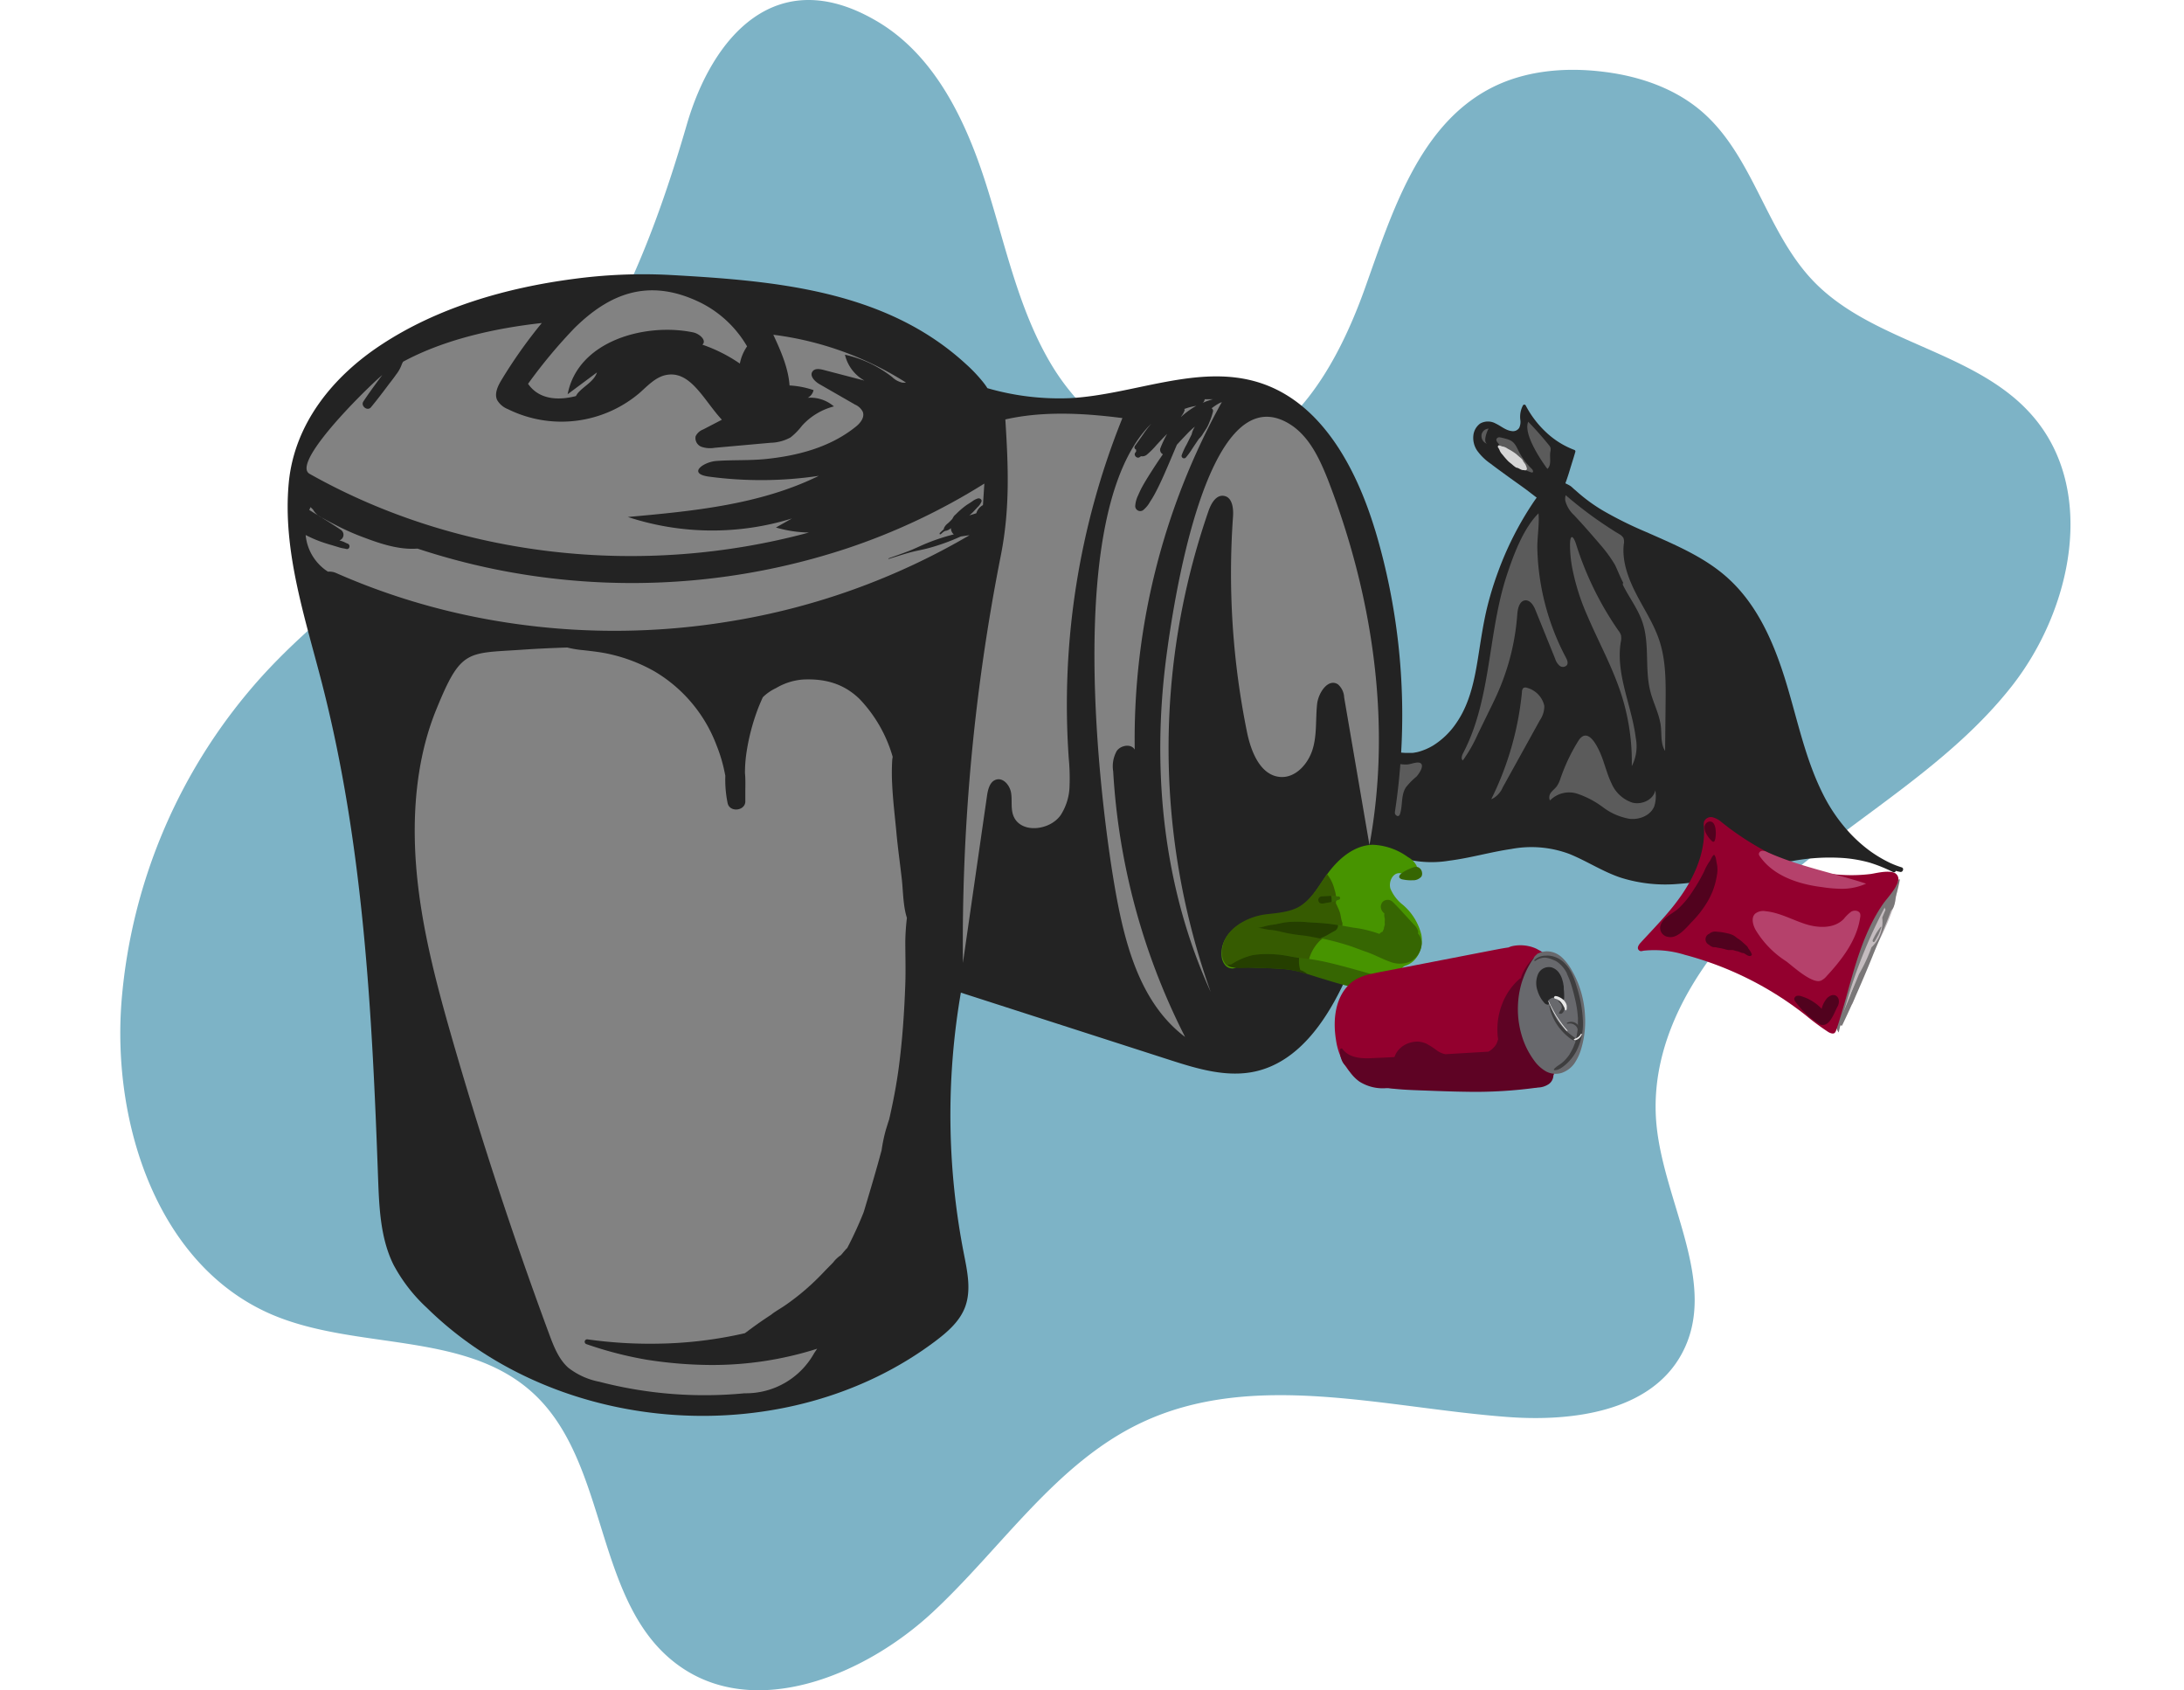 <svg id="b06d3517-68c1-438c-b51d-d10156d8d8ad" data-name="Layer 1" xmlns="http://www.w3.org/2000/svg" viewBox="-24 0 436 337.34">
    
    
    <path d="M559.15,234c-11.68-9.35-28.88-11.75-39.41-22.75-9.42-9.84-12-25.09-22.36-33.91-5.44-4.63-12.53-7-19.62-7.84-7.61-.93-15.61-.23-22.41,3.3-14.29,7.44-19.66,24.69-25.07,39.86s-14.72,31.92-30.68,34.05c-13,1.73-25.28-7.57-32-18.85s-9.23-24.44-13.3-36.9S344,165.87,332.62,159.3c-20-11.62-32.68,3.34-37.74,20.75-6.43,22.1-14.84,43.9-30.18,61.46-16.07,18.4-38.22,30.6-54.65,48.67a110,110,0,0,0-28,64.63c-2,24.7,7.25,53,30,62.74,16.82,7.18,38.36,3.26,51.94,15.5C279.5,447,276.18,475,293,487.4c15.16,11.21,37.19,2.38,51-10.48s24.59-29.75,41.65-37.8c22.29-10.52,48.35-3,72.94-1.14,13.05,1,28.61-1.05,34.88-12.54,7.53-13.76-3.45-30-5-45.66-1.91-19.45,11.36-37.2,26.31-49.78s32.5-22.48,44.58-37.83,17-39.08,4.26-53.88A32.9,32.9,0,0,0,559.15,234Z" transform="translate(-181.77 -155.19)" fill="#7db3c6"/><path d="M416.51,316.9c.31.09.6.23.9.34a7.77,7.77,0,0,1,.8.31l.14.06a7.92,7.92,0,0,1,.61-.56l1.61-1.41,3.3-2.86c1-.91,2.07-1.85,3.15-2.71a13.25,13.25,0,0,1,1.5-1.08,14.23,14.23,0,0,1,1.74-.78,5.67,5.67,0,0,1,2.52-.44l-.38-.73c-.37-.7-.79-1.37-1.2-2.05s-.81-1.31-1.19-2a5.3,5.3,0,0,1-.48-.87c-.18-.33-.35-.68-.51-1a.16.16,0,0,1,.12-.22s0,0,0,0a9.12,9.12,0,0,1,0-1.48c0-.31.48-.5.59-.14a8.49,8.49,0,0,0,1.33,2.48,8,8,0,0,0,1.91,1.95,10.07,10.07,0,0,0,5.34,1.74h.57c.27,0,.53,0,.8,0s.45-.05.67-.09a4.32,4.32,0,0,0,.61-.13,11.72,11.72,0,0,0,2.94-1.27,15.52,15.52,0,0,0,4.68-4.59c2.9-4.23,3.73-9.48,4.5-14.44.42-2.68.84-5.36,1.45-8a65.69,65.69,0,0,1,2.31-7.63,64.81,64.81,0,0,1,7.2-14.09l.52-.74-.06,0L462.58,253c-1.2-.89-2.43-1.74-3.64-2.62s-2.45-1.77-3.65-2.69a10.94,10.94,0,0,1-2.62-2.55,4.52,4.52,0,0,1-.77-3,3.37,3.37,0,0,1,1.36-2.42,3.17,3.17,0,0,1,3.1,0c1.08.5,2,1.37,3.19,1.5a1.46,1.46,0,0,0,1.51-.65,2.86,2.86,0,0,0,.23-1.5,4.86,4.86,0,0,1,.53-3,.32.32,0,0,1,.51,0,19.88,19.88,0,0,0,4.08,5.38A16.86,16.86,0,0,0,472.1,245a.32.32,0,0,1,.17.33c-.35,1.23-.75,2.45-1.12,3.68-.27.89-.55,1.77-.88,2.64a9.78,9.78,0,0,1,1,.52c.35.25.64.58,1,.86.59.53,1.2,1.05,1.82,1.54a33.4,33.4,0,0,0,3.71,2.54,76.85,76.85,0,0,0,8.58,4.25c5.86,2.59,12,5.12,16.7,9.55,5.48,5.13,8.61,12.18,10.86,19.22,2.49,7.81,4,16,7.68,23.39a33.1,33.1,0,0,0,5.61,8.11,29.24,29.24,0,0,0,3.73,3.31,25.91,25.91,0,0,0,4.18,2.49,18.45,18.45,0,0,0,2.28.87c.52.17.24,1-.28.91-.31-.06-.61-.13-.91-.21a.37.37,0,0,1-.52.25,30.81,30.81,0,0,0-4.7-1.9,27.46,27.46,0,0,0-5-.9,40.74,40.74,0,0,0-10.4.58c-7.58,1.24-14.87,4-22.57,4.55a29.65,29.65,0,0,1-11.66-1.21c-3.61-1.19-6.79-3.32-10.29-4.74a21.65,21.65,0,0,0-11.61-1c-4.13.6-8.16,1.79-12.31,2.32a21.55,21.55,0,0,1-11.39-1.14,14.57,14.57,0,0,1-4.19-2.69,9.54,9.54,0,0,1-2.69-3.85,8.75,8.75,0,0,1-1.68.76,12.3,12.3,0,0,1-3.95.61,13.42,13.42,0,0,1-4.07-.69,5.29,5.29,0,0,1-3.14-2.39A.49.49,0,0,1,416.51,316.9Z" transform="translate(-181.77 -155.19)" fill="#232323"/><path d="M449.57,306.44a2.35,2.35,0,0,1,.32-1c5.64-10.81,4.87-23.83,8.68-35.42,1.32-4,3.28-9.35,6.34-12.38.2,2.3-.3,4.84-.23,7.22a48.92,48.92,0,0,0,5.67,21.52c.26.48.53,1.09.23,1.55a1.06,1.06,0,0,1-1.47.12,3,3,0,0,1-.88-1.39L464.32,277c-.37-.93-1-2-2-2-1.19.06-1.57,1.62-1.65,2.81a47.05,47.05,0,0,1-3.77,15.35c-.56,1.29-1.17,2.55-1.79,3.8l-2.32,4.76a28.78,28.78,0,0,1-3,5.25A.76.76,0,0,1,449.57,306.44Z" transform="translate(-181.77 -155.19)" fill="#5b5b5b"/><path d="M471.2,264v-.08c0-2.12.62-1.95,1.21-.12A63.61,63.61,0,0,0,480.83,281a2.93,2.93,0,0,1,.55,1,3.32,3.32,0,0,1-.05,1.33c-1.05,6.42,2.21,12.71,3,19.18a8.63,8.63,0,0,1-.8,5.59,44,44,0,0,0-2.15-14.5c-1.77-5.42-4.56-10.44-6.79-15.69a43.78,43.78,0,0,1-2.9-9.14A24.39,24.39,0,0,1,471.2,264Z" transform="translate(-181.77 -155.19)" fill="#5b5b5b"/><path d="M455.7,314.61l-.22.07a61.28,61.28,0,0,0,6.13-21.43,1,1,0,0,1,.32-.78.89.89,0,0,1,.7,0,4.8,4.8,0,0,1,3.44,3.6,5,5,0,0,1-.89,2.87l-7.42,13.41A4.58,4.58,0,0,1,455.7,314.61Z" transform="translate(-181.77 -155.19)" fill="#5b5b5b"/><path d="M432.1,306.17a4.7,4.7,0,0,1-.5-2.09,19.4,19.4,0,0,0,3.26,2.67,6.48,6.48,0,0,0,4,1c.66-.07,2.23-.75,2.67-.08s-.58,2.07-1,2.53a13.27,13.27,0,0,0-2.1,2.14c-1,1.53-.61,3.54-1.16,5.26a.68.68,0,0,1-.27.42c-.29.16-.63-.15-.77-.46-.57-1.27.07-2.73,0-4.12C436.13,310.65,433.29,308.65,432.1,306.17Z" transform="translate(-181.77 -155.19)" fill="#5b5b5b"/><path d="M457.16,242.47l.3.05c2,.48,2.49.64,3.35,2.43a13,13,0,0,0,2.77,3.83c.22.21.37.66.08.7a.45.45,0,0,1-.16,0,8.63,8.63,0,0,1-2.95-1.63,16.31,16.31,0,0,1-2.1-2.29l-1.67-2c-.18-.22-.36-.5-.25-.76A.61.61,0,0,1,457.16,242.47Z" transform="translate(-181.77 -155.19)" fill="#5b5b5b"/><path d="M463,239.52c1.32,1.34,2.77,3,4,4.52a1.42,1.42,0,0,1,.32.59,2.12,2.12,0,0,1-.06.79c-.17,1.16.3,2.58-.58,3.35-1.39-1.85-4.88-7.11-3.81-9.42Z" transform="translate(-181.77 -155.19)" fill="#5b5b5b"/><path d="M453.59,241.74a1.49,1.49,0,0,1,1.36-1c-.3.43-1.26,2.84-.16,3.07a1.65,1.65,0,0,1-1.26-1.78A1.31,1.31,0,0,1,453.59,241.74Z" transform="translate(-181.77 -155.19)" fill="#5b5b5b"/><path d="M470.26,255.13a2.33,2.33,0,0,1,.08-1.11A79.67,79.67,0,0,0,481,261.78a2.1,2.1,0,0,1,.86.78,2.26,2.26,0,0,1,.07,1.24c-.38,3.45.91,6.88,2.52,10s3.54,6,4.62,9.34c1.28,3.95,1.25,8.19,1.21,12.34l-.1,9.58c-.91-1.42-.66-3.25-.85-4.92-.28-2.38-1.46-4.55-2.07-6.86-1.2-4.57-.09-9.56-1.63-14-.88-2.56-2.57-4.76-3.79-7.18-.1-.19-.18-.45,0-.59s.39.26.17.24-1.61-3.43-1.84-3.83a26.31,26.31,0,0,0-2.67-3.72C475.62,262,473.88,260,472,258A6,6,0,0,1,470.26,255.13Z" transform="translate(-181.77 -155.19)" fill="#5b5b5b"/><path d="M467.09,314.65a1.56,1.56,0,0,1,.31-1.28c.33-.45.8-.78,1.14-1.23a5.83,5.83,0,0,0,.75-1.57,36.8,36.8,0,0,1,3.62-7.6c1.87-2.82,3.82,1.18,4.59,3.16.7,1.81,1.15,3.71,2,5.44a6.87,6.87,0,0,0,4.15,3.81c1.88.48,4.19-.56,4.57-2.46a6.73,6.73,0,0,1-.19,3.16c-.71,1.83-2.9,2.73-4.86,2.54a12.18,12.18,0,0,1-5.35-2.29,18.35,18.35,0,0,0-5.19-2.74,5.33,5.33,0,0,0-5.41,1.34A.74.74,0,0,1,467.09,314.65Z" transform="translate(-181.77 -155.19)" fill="#5b5b5b"/><path d="M423.64,317.94a4.52,4.52,0,0,0,3-.23c1.06-.46,1.9-1.32,2.92-1.83,1.69-.85,5.28.49,3.66,2.79a4.47,4.47,0,0,0,1.16,3.17c.32.27.78.63.59,1s-.84.17-1.16-.15a26.11,26.11,0,0,1-2.19-3,3.88,3.88,0,0,0-3.12-1.76,5.33,5.33,0,0,0-1.83.64,3.8,3.8,0,0,1-1.87.5,1.44,1.44,0,0,1-1.36-1.18Z" transform="translate(-181.77 -155.19)" fill="#5b5b5b"/><path d="M430.38,314.29c.38-.71,1.22-2.06,2-2.23,1-.23,1.32.6,1.8,1.62a.34.34,0,0,1,.05.29.36.36,0,0,1-.23.15,9.64,9.64,0,0,1-3.66.32Z" transform="translate(-181.77 -155.19)" fill="#5b5b5b"/><path d="M427.49,310.76c.55-.07,1.25-1,2-.94a2.43,2.43,0,0,1-2.09.95Z" transform="translate(-181.77 -155.19)" fill="#5b5b5b"/><path d="M432.49,261.65c-.1-.34-.2-.68-.31-1-3.77-12.28-10.69-25.15-22.93-29.07s-25.15,2.42-38,3.08a51.62,51.62,0,0,1-16.36-2,13,13,0,0,0-.84-1.18,30.7,30.7,0,0,0-3.47-3.65c-16.13-14.83-38.4-16.62-59.17-17.77a103.72,103.72,0,0,0-19.21.81c-13.35,1.76-27,5.67-38.31,13.12-9.67,6.35-17.38,15.78-18.48,27.63-1.25,13.53,3.26,26.83,6.65,40,8.27,32.15,10,65.58,11.19,98.75.22,5.89.47,12,3.09,17.26a32.46,32.46,0,0,0,6.64,8.57c26.35,25.92,72,28.91,101.55,6.63,2.4-1.81,4.79-3.89,5.87-6.69,1.31-3.39.49-7.17-.21-10.74a143.91,143.91,0,0,1-.6-52.1l41.51,13.37c5.6,1.81,11.53,3.63,17.27,2.36,8.94-2,14.58-10.71,18.31-19.06A128.52,128.52,0,0,0,432.49,261.65Z" transform="translate(-181.77 -155.19)" fill="#232323"/><path d="M273.28,233.47c1.24-1.33,3.1-2.22,3.66-3.95l-5.85,4.35c2.09-10.79,15.7-14.3,25.07-12.34,1.24.26,2.76,1.59,1.83,2.45a30.91,30.91,0,0,1,7.48,3.77,9.13,9.13,0,0,1,1.44-3.43,22.19,22.19,0,0,0-9.25-8.71c-10.72-5.27-18.58-1.44-25.15,5a101.89,101.89,0,0,0-9.32,11.18c2.11,3.06,5.81,3.41,9.55,2.45A3.57,3.57,0,0,1,273.28,233.47Z" transform="translate(-181.77 -155.19)" fill="#828282"/><path d="M312.15,222c1.5,3.23,3,6.63,3.24,10.12a17.76,17.76,0,0,1,4.79.93,2.21,2.21,0,0,1-1.17,1.53,7.16,7.16,0,0,1,4.78,1.36c.16.11.31.24.46.36a12.94,12.94,0,0,0-6.37,3.85,13,13,0,0,1-2.29,2.34,8.67,8.67,0,0,1-4,1.07l-11.14,1a5.38,5.38,0,0,1-2.62-.19,1.86,1.86,0,0,1-1.19-2.11,2.74,2.74,0,0,1,1.51-1.36l3.73-1.94c-3.66-3.95-6.3-10-11.27-8.9-2,.45-3.55,2.12-5.11,3.51a24.1,24.1,0,0,1-26.35,3.27A4.28,4.28,0,0,1,257,235c-.57-1.32.18-2.82.93-4.05a96.94,96.94,0,0,1,8-11.29c-9.11,1-19.35,3.21-27.69,7.72-.08.14-.15.29-.23.44a7.23,7.23,0,0,1-1.19,2.16c-.5.73-1.06,1.42-1.59,2.12-1.11,1.49-2.23,2.95-3.41,4.38-.7.84-2.1-.27-1.51-1.16,1.2-1.81,2.48-3.54,3.77-5.28-.69.59-1.67,1.49-2.81,2.6-5.52,5.35-14.76,15.39-11.69,17.12,29.94,16.86,66.6,20.66,99.69,11.71a24.64,24.64,0,0,1-6.6-1l3.19-1.8a53.93,53.93,0,0,1-32.75-.3c13-1.17,26.38-2.44,38.12-8.21a78.44,78.44,0,0,1-21.91.16c-4.42-.6-1.1-2.94,1.45-3.13,3.28-.24,6.58-.06,9.87-.39,6.35-.65,12.77-2.31,17.85-6.35,1-.76,1.95-1.93,1.52-3.08a3.16,3.16,0,0,0-1.54-1.43l-7.07-4.06c-1-.56-2.09-1.71-1.4-2.59.47-.61,1.4-.47,2.14-.28l8.21,2.14a8,8,0,0,1-3.9-5.17,23.51,23.51,0,0,1,9.45,4.48,4.2,4.2,0,0,0,1.95,1.08,2.55,2.55,0,0,0,.78,0A64.34,64.34,0,0,0,312.15,222Z" transform="translate(-181.77 -155.19)" fill="#828282"/><path d="M299.39,427.61a84.84,84.84,0,0,1-12.53-1.05,75.12,75.12,0,0,1-12.05-3.12.49.49,0,0,1,.26-.94,88.82,88.82,0,0,0,13.92.86,82.79,82.79,0,0,0,17.48-2.09l1.45-1.07q1.86-1.36,3.8-2.62c.21-.17.43-.34.67-.5.73-.49,1.49-.93,2.21-1.43a48.92,48.92,0,0,0,3.88-3,50.25,50.25,0,0,0,3.8-3.64c.61-.65,1.25-1.26,1.83-1.88a6.28,6.28,0,0,1,1.54-1.44c.39-.44.81-1,1.26-1.43,1.15-2.19,2.19-4.45,3.11-6.72.08-.18.14-.37.21-.55,1.22-4.07,2.44-8.14,3.54-12.25a32,32,0,0,1,.83-4c.22-.71.44-1.44.68-2.16.79-3.43,1.46-6.89,1.92-10.38.73-5.5,1.1-11.06,1.3-16.6.1-2.86,0-5.72,0-8.58a45.2,45.2,0,0,1,.32-4.64c-.76-2.38-.75-5.21-1-7.56-.35-3.14-.8-6.26-1.09-9.41s-.7-6.43-.85-9.65a41.12,41.12,0,0,1,0-4.71c0-.27.06-.54.1-.81a27.75,27.75,0,0,0-6.58-11.51c-3.2-3.14-7-4.13-11.33-3.92a12.33,12.33,0,0,0-5.38,1.71,9.67,9.67,0,0,0-2.37,1.57l-.27.26c-.32.71-.63,1.42-.91,2.14a42.28,42.28,0,0,0-2.4,9.27,27.42,27.42,0,0,0-.25,3.71v0c.13,1.31.07,2.63.07,4l0,1.54c.12,2-3.09,2.43-3.53.48a23.24,23.24,0,0,1-.46-5.49l-.15-.72a30.27,30.27,0,0,0-1.58-5.28,29,29,0,0,0-12.38-14.8,32.49,32.49,0,0,0-9.38-3.55c-1.61-.34-3.24-.51-4.88-.7a19.84,19.84,0,0,1-3.19-.53c-3,.1-6,.23-9,.44-11.08.75-12.22-.18-17.17,12-3.21,7.86-4.37,16.66-4.27,25.1.15,13.84,3.68,27.4,7.51,40.7q8.58,29.78,19.35,58.86c.9,2.41,1.87,4.93,3.79,6.64a14.54,14.54,0,0,0,6.2,2.8,83.46,83.46,0,0,0,29,2.3,15.58,15.58,0,0,0,13.88-8c.21-.3.4-.6.6-.89A68.85,68.85,0,0,1,299.39,427.61Z" transform="translate(-181.77 -155.19)" fill="#828282"/><path d="M326.79,264.66A136.68,136.68,0,0,1,271.66,271a135.28,135.28,0,0,1-30.54-6.32c-3.74.28-7.51-1-11-2.33q-2.68-1-5.27-2.35-1.36-.69-2.7-1.44a3.8,3.8,0,0,1-1.9-1.69,4.17,4.17,0,0,1-.47-.47c-.09.19-.19.38-.27.57l1.42.88c1.65,1,3.29,2,4.86,3.07a1.18,1.18,0,0,1-.26,2.12c.22.07.43.13.64.21.36.12.66.32,1,.44.65.24.39,1.25-.29,1.06-.4-.11-.8-.14-1.19-.25l-1.15-.35c-.7-.21-1.41-.41-2.1-.64a24.33,24.33,0,0,1-3.65-1.54,9.74,9.74,0,0,0,4.46,7.32,3.17,3.17,0,0,1,1.61.26,134.29,134.29,0,0,0,27.69,8.76,141.62,141.62,0,0,0,51.19.85A138.1,138.1,0,0,0,351.33,262l-1.76.26a42.06,42.06,0,0,1-6.42,2.32c-1.27.35-2.59.55-3.87.91s-2.73.83-4.09,1.25c-.08,0-.1-.09,0-.12,1.29-.47,2.59-.92,3.88-1.41s2.45-1.09,3.69-1.59a40.56,40.56,0,0,1,5.43-1.78l-.09-.07a1.69,1.69,0,0,1-.49-1v-.18a2.18,2.18,0,0,1-1,.54c-.35,0-.73.43-1,.64s-.32-.13-.19-.24l.55-.53a1,1,0,0,0,.22-.2.57.57,0,0,0,0-.14,2.42,2.42,0,0,1,.78-1,9.66,9.66,0,0,0,.91-.9,5.29,5.29,0,0,1,.36-.6c.14-.15.3-.28.44-.42a16.11,16.11,0,0,1,2.09-1.78c.38-.24.76-.48,1.13-.73a3.26,3.26,0,0,1,1.13-.57c.37-.07.84.25.67.67a3.25,3.25,0,0,1-.78,1.09l-.93,1c-.22.22-.46.42-.71.63l.6-.18.79-.24a3.66,3.66,0,0,1,.21-.51A2.68,2.68,0,0,1,354,256l.28-4.3A127.53,127.53,0,0,1,326.79,264.66Z" transform="translate(-181.77 -155.19)" fill="#828282"/><path d="M371.29,312a11.21,11.21,0,0,1-1.76,5.85c-2.21,3.19-8.12,3.75-9.47.1-.53-1.42-.2-3-.44-4.51s-1.56-3.1-3-2.65c-1.23.38-1.61,1.9-1.8,3.17L350,347.37a397.3,397.3,0,0,1,7.56-81.27c1.88-9.5,1.49-18,.91-27.2,7.53-1.71,15.71-1.26,23.37-.27a153.12,153.12,0,0,0-10.71,67.93A41.4,41.4,0,0,1,371.29,312Z" transform="translate(-181.77 -155.19)" fill="#828282"/><path d="M393.55,238.39a17,17,0,0,1,2.45-1.86,6,6,0,0,1,.61-.34,11.93,11.93,0,0,0-1.19.24,12.57,12.57,0,0,0-1.23.39.33.33,0,0,1,.06.26,3.93,3.93,0,0,1-.68,1.23A.24.24,0,0,0,393.55,238.39Z" transform="translate(-181.77 -155.19)" fill="#828282"/><path d="M399.92,234.87c-.56,0-1.12,0-1.66,0a.51.51,0,0,1-.08.29.65.65,0,0,1-.18.31c0,.05-.1.08-.14.13l.51-.22A15.07,15.07,0,0,1,399.92,234.87Z" transform="translate(-181.77 -155.19)" fill="#828282"/><path d="M380,309.15a6.3,6.3,0,0,1,.72-4.1c.83-1.15,2.86-1.47,3.58-.26a138.77,138.77,0,0,1,17.39-69.36c-.18.09-.37.16-.54.25a11.43,11.43,0,0,0-1.5,1,.6.6,0,0,1,.26.7,14.11,14.11,0,0,1-.49,1.56c-.2.46-.37.95-.61,1.4s-.57.91-.85,1.36a4.42,4.42,0,0,1-.84,1.06c-.42.61-.83,1.23-1.25,1.85a14.49,14.49,0,0,1-1.38,1.91.49.49,0,0,1-.82-.47,14.46,14.46,0,0,1,1-2.17l1-2a4.47,4.47,0,0,1,.53-1.36l.09-.18c-.46.39-.92.8-1.34,1.23-.76.8-1.51,1.58-2.24,2.39-.85,2-1.68,4-2.57,6-.55,1.25-1.14,2.49-1.78,3.7a19.22,19.22,0,0,1-1,1.67,5.63,5.63,0,0,1-1.43,1.71,1,1,0,0,1-1.53-.88A5.71,5.71,0,0,1,385,254a18.25,18.25,0,0,1,.86-1.78c.64-1.15,1.35-2.26,2.06-3.37s1.32-2,2-3a1,1,0,0,1-.51-1.18,22.52,22.52,0,0,1,1.36-2.89l-.34.34c-.61.61-1.19,1.25-1.78,1.88a16.15,16.15,0,0,1-1.89,1.9,1.44,1.44,0,0,1-1.21.34l-.27.19c-.52.36-1.25-.36-.88-.88l.19-.27a1.37,1.37,0,0,1,0-.35.48.48,0,0,1-.26-.73c.59-.81,1.18-1.63,1.74-2.45a24.5,24.5,0,0,1,1.53-2v0c-17.69,17.35-10.06,75.88-7.49,91.27,1.93,11.55,4.89,24.1,14.25,31.13-.06-.1-.11-.21-.16-.31A133.58,133.58,0,0,1,380,309.15Z" transform="translate(-181.77 -155.19)" fill="#828282"/><path d="M433,306.11a115.13,115.13,0,0,1-1.84,17.74l-5.05-29.46a3.68,3.68,0,0,0-1.23-2.61c-1.94-1.29-3.95,1.65-4.18,4-.31,3,0,6.12-.9,9s-3.36,5.66-6.38,5.48c-4-.25-5.9-5-6.7-8.93a158.9,158.9,0,0,1-2.8-43c.12-1.65-.12-3.84-1.74-4.16s-2.63,1.5-3.15,3a144.72,144.72,0,0,0,.44,96c-9.55-20.9-11.83-44.42-8.84-67.05,1.19-8.94,7.78-56,24.28-46.49,4.11,2.37,6.26,7,8,11.41C429.67,268.53,433.5,287.4,433,306.11Z" transform="translate(-181.77 -155.19)" fill="#828282"/><path d="M438.53,347.85l.27-.11c2.16-.95,3.15-3.66,2.72-6a11.42,11.42,0,0,0-3.66-5.94,8.12,8.12,0,0,1-2.51-3.24c-.4-1.32.38-3.1,1.76-3.11,1,0,1.93.83,2.82.44a1.55,1.55,0,0,0,.59-2,4.14,4.14,0,0,0-1.66-1.63,12.74,12.74,0,0,0-7-2.47c-3.89.07-7.14,3-9.37,6.2-1.66,2.38-3.12,5.12-5.68,6.5-1.94,1-4.23,1.13-6.41,1.4-4,.49-9.07,3.26-8.76,8a3.2,3.2,0,0,0,.71,1.91,1.86,1.86,0,0,0,1.86.62,5.89,5.89,0,0,0,1-.51,6.3,6.3,0,0,1,2.86-.54,60.67,60.67,0,0,1,23.19,4.06,45.68,45.68,0,0,0,6.39,2.24c1,.21,2.29.13,2.56-.82s-.7-1.64-1.48-2.15-1.61-1.46-1.11-2.25A1.82,1.82,0,0,1,438.53,347.85Z" transform="translate(-181.77 -155.19)" fill="#479400"/><path d="M425.18,337.08c-.21-.56-.48-1.1-.73-1.65a6,6,0,0,0-.29-2.79,7.77,7.77,0,0,0-1.48-3h0l-.09.13c-1.67,2.38-3.13,5.12-5.69,6.5-1.94,1-4.22,1.13-6.41,1.4-4,.49-9.06,3.26-8.75,8a3.16,3.16,0,0,0,.7,1.92,1.85,1.85,0,0,0,1.87.61,5.49,5.49,0,0,0,1-.5,6.25,6.25,0,0,1,2.85-.54A59.92,59.92,0,0,1,419,348a5.3,5.3,0,0,1,.22-1.79,8.48,8.48,0,0,1,2.17-3.4,6.23,6.23,0,0,1,1.77-1c.67-.32,1.29-.76,2-1.1a1.26,1.26,0,0,0,.57-1.41C425.45,338.56,425.45,337.79,425.18,337.08Z" transform="translate(-181.77 -155.19)" fill="#365b01"/><path d="M440.85,341.51a1.11,1.11,0,0,0-.08-.77l-.21-.4a3,3,0,0,0-.43-.52l-.67-.73-1.3-1.41c-.42-.46-.84-.93-1.27-1.38l-.69-.71c-.39-.41-.84-.88-1.46-.8a1.37,1.37,0,0,0-.93.38,1.59,1.59,0,0,0-.39.93,1.77,1.77,0,0,0,.74,1.41,1.12,1.12,0,0,0-.05.36,4.08,4.08,0,0,0,.11.7,2.61,2.61,0,0,1,0,.4,3.39,3.39,0,0,0,0,.55v.05a1.29,1.29,0,0,1,0,.19,4.23,4.23,0,0,1-.17.58.49.49,0,0,0,0,.11l0,.1-.06.12a1.74,1.74,0,0,0-.17.45,1.41,1.41,0,0,0-.67.46,23.76,23.76,0,0,0-4.29-1.12c-1.65-.21-3.26-.59-4.91-.82s-3.29-.31-5-.41a19.45,19.45,0,0,0-4.7.06c-.87.15-1.71.38-2.61.47s-1.81.49-2.74.61c0,0,0,0,0,0,.79,0,1.5.29,2.29.36a13.39,13.39,0,0,1,2.67.43,32.17,32.17,0,0,0,4.27.68,58.23,58.23,0,0,1,8.44,1.92c1.38.41,2.74,1,4.1,1.45,1.52.54,2.91,1.31,4.42,1.86a5.36,5.36,0,0,0,4.28,0,4.29,4.29,0,0,0,2.22-3.42A3,3,0,0,0,440.85,341.51Z" transform="translate(-181.77 -155.19)" fill="#366602"/><path d="M439.57,352.18c-.66-1.22-2.24-1.06-3.39-1.37-1.55-.4-3.12-.8-4.67-1.22-3.14-.87-6.26-1.79-9.45-2.49a40.79,40.79,0,0,0-4.54-.7c-1.62-.19-3.22-.64-4.84-.74a19.11,19.11,0,0,0-4.72.13,12.55,12.55,0,0,0-4.3,1.85.23.23,0,0,0,.12.43c1.43,0,2.85.2,4.29.25,1.62.06,3.22.08,4.84.19a20.89,20.89,0,0,1,4.7.72c1.56.46,3.11,1,4.67,1.44a79.65,79.65,0,0,0,9.24,2.35,28.87,28.87,0,0,0,4.54.38c1.18,0,2.77.31,3.51-.89A.3.3,0,0,0,439.57,352.18Z" transform="translate(-181.77 -155.19)" fill="#366602"/><path d="M424.93,334.1h-.19a3.34,3.34,0,0,0-1.51-.08l-1.51.08a.73.73,0,0,0-.71.82.72.72,0,0,0,.9.6l1.49-.27a3.32,3.32,0,0,0,1.42-.43l.2-.06A.33.33,0,0,0,424.93,334.1Z" transform="translate(-181.77 -155.19)" fill="#366602"/><path d="M441.65,329.31a1.3,1.3,0,0,0-1-1.11,2.18,2.18,0,0,0-1,.19c-.46.17-3,1.2-2.48,2a1,1,0,0,0,.63.32,7.88,7.88,0,0,0,2,.16,2.15,2.15,0,0,0,1.73-.73A1.18,1.18,0,0,0,441.65,329.31Z" transform="translate(-181.77 -155.19)" fill="#366602"/><path d="M417.53,349.25l1.26.39a3.11,3.11,0,0,0-1.43-.83,6,6,0,0,1-.24-2.44c-1.51-.2-3-.6-4.52-.69a19.11,19.11,0,0,0-4.72.13,13.38,13.38,0,0,0-4.19,1.78.68.68,0,0,1-.48.1s-.43,0-.32.07c1,1,3.66.53,5.1.58,1.62.06,3.22.08,4.84.19A20.26,20.26,0,0,1,417.53,349.25Z" transform="translate(-181.77 -155.19)" fill="#253f00"/><path d="M413.75,341.21a31.93,31.93,0,0,0,4.27.69c1.08.15,2.17.36,3.26.59.3-.15.62-.27,1-.44.67-.32,1.3-.76,2-1.1a1.23,1.23,0,0,0,.6-1.13l-1-.16c-1.67-.24-3.3-.31-5-.41a19.45,19.45,0,0,0-4.7.05c-.87.16-1.71.38-2.6.48s-1.82.48-2.75.61c0,0,0,0,0,0,.79,0,1.5.29,2.29.36A14.37,14.37,0,0,1,413.75,341.21Z" transform="translate(-181.77 -155.19)" fill="#253f00"/><path d="M421.83,335.53l1.49-.27.28-.05a4.9,4.9,0,0,0-.07-1.21l-.38,0-1.51.09a.72.72,0,1,0,.19,1.42Z" transform="translate(-181.77 -155.19)" fill="#253f00"/><path d="M432.51,372.17l.83.06,1.62.1c1.08.06,2.15.12,3.22.16,2.16.1,4.33.16,6.5.2s4.31.05,6.47,0,4.32-.05,6.48-.12l3.25-.13,1.62-.09,1.08-.08h0a4.64,4.64,0,0,0,4.25-2.41,3.54,3.54,0,0,0,.19-.33l0-.05a13.64,13.64,0,0,0,1.11-5.65,42.43,42.43,0,0,0-.13-6.07A44.11,44.11,0,0,0,466.25,346c-.05-.11-.09-.23-.14-.35a.86.86,0,0,0-.13-.2h0l-.08-.1a.16.16,0,0,0-.14-.07,5.69,5.69,0,0,0-.52-.33,3.9,3.9,0,0,0-.35-.19c-.13-.07-.25-.15-.38-.21a6.83,6.83,0,0,0-1.58-.53,7.67,7.67,0,0,0-3.27,0,3.82,3.82,0,0,0-.74.26c-.79.11-1.57.25-2.35.4l-3.63.7-14.44,2.8-3.63.71c-1.11.21-2.23.41-3.34.67a11.44,11.44,0,0,0-2.91,1,7,7,0,0,0-2.05,1.69c-2.41,2.86-2.67,7-2.08,10.57a13.07,13.07,0,0,0,2.21,5.59,9,9,0,0,0,4.77,3.4l.17,0a.13.13,0,0,0,.09.15,1.7,1.7,0,0,0,.37.1Z" transform="translate(-181.77 -155.19)" fill="#93002e"/><path d="M467.25,367.53c-.51-.73-1.19-1.34-1.76-2a12.22,12.22,0,0,1-1.37-2.1,11.66,11.66,0,0,1-.89-2.37c-.11-.42-.21-.85-.28-1.28s-.17-.83-.22-1.25a21.06,21.06,0,0,1,.3-5.66,52.68,52.68,0,0,1,1.5-5.94c.08-.24.13-.49.2-.73a.22.22,0,0,0-.37-.22,10.58,10.58,0,0,0-2.62,3.46,5.58,5.58,0,0,0-.34,1,.28.28,0,0,0-.22.07,12.67,12.67,0,0,0-3.55,5.11,13.88,13.88,0,0,0-.88,6.15c0,.29.06.57.1.85a.31.31,0,0,0-.05.1,3.28,3.28,0,0,1-.67,1.36,4.23,4.23,0,0,1-1.23,1l0,0-8.57.51-.46-.11a5.11,5.11,0,0,1-1.17-.58,15.42,15.42,0,0,0-2.23-1.44,5,5,0,0,0-1.32-.36,4.64,4.64,0,0,0-1.34.06,5.09,5.09,0,0,0-2.25,1,4.34,4.34,0,0,0-1.41,2l-2.71.14c-.94,0-1.89.12-2.83.1-1.75,0-3.71-.33-4.82-1.84a.28.28,0,0,0-.51.14,4.72,4.72,0,0,0,.28,1.9,3.4,3.4,0,0,0,.43.85,7.29,7.29,0,0,0,.65.72l0,0c.19.31.39.62.61.93a7.82,7.82,0,0,0,1.9,1.95,8.73,8.73,0,0,0,5.3,1.32l.61,0c.41.06.82.1,1.23.14,2.33.23,4.69.28,7,.37s4.77.17,7.15.2a89.7,89.7,0,0,0,14.28-.84,4.06,4.06,0,0,0,2.27-.71,2.2,2.2,0,0,0,.89-1.69A3.41,3.41,0,0,0,467.25,367.53Z" transform="translate(-181.77 -155.19)" fill="#5e0324"/><path d="M469.59,369.3a5.17,5.17,0,0,0,2.46-1.84,10.43,10.43,0,0,0,1.46-3.22,19.22,19.22,0,0,0,.68-6.36,20.25,20.25,0,0,0-1.32-6.3,19.68,19.68,0,0,0-1.42-2.92,9.89,9.89,0,0,0-1.95-2.46,4.41,4.41,0,0,0-2.63-1.13,3.71,3.71,0,0,0-2,.41.17.17,0,0,0-.18.06l-.13.14a1.3,1.3,0,0,0-.22.19,1.79,1.79,0,0,0-.39.49s0,0,0,.06l-.15.2c-.28.4-.53.81-.77,1.23a17.37,17.37,0,0,0-1.17,2.56,14.14,14.14,0,0,0-.45,1.4c-.12.45-.22.9-.31,1.36a18.5,18.5,0,0,0-.3,2.88,18.18,18.18,0,0,0,.71,5.63,16.1,16.1,0,0,0,2.5,5.13,7.5,7.5,0,0,0,2.45,2.24A4.06,4.06,0,0,0,469.59,369.3Z" transform="translate(-181.77 -155.19)" fill="#68696d"/><path d="M468.16,368.78a2.07,2.07,0,0,0,.69-.14,4.07,4.07,0,0,0,.65-.35,8.33,8.33,0,0,0,1.13-.91,9.37,9.37,0,0,0,1.77-2.28,12.06,12.06,0,0,0,1.38-6,25.71,25.71,0,0,0-1.22-6.9c-.56-1.92-1.33-4-3-5.28a5,5,0,0,0-2.49-1,3.75,3.75,0,0,0-.67,0c-.21,0-.42,0-.63.05a3.36,3.36,0,0,0-1.18.43,3.05,3.05,0,0,0-.49.38c-.11.1.05.28.17.19a3.3,3.3,0,0,1,1.08-.53,2.58,2.58,0,0,1,1.17-.09,6.23,6.23,0,0,1,1.14.33l.58.25.26.14a1.7,1.7,0,0,1,.22.15,6.17,6.17,0,0,1,1.78,2.08,1.09,1.09,0,0,0,.08.15l0,.1c.06.11.11.22.16.33s.21.47.3.71c.18.45.34.92.48,1.39s.29,1,.42,1.51.26,1.06.38,1.59a21.74,21.74,0,0,1,.46,3.32q0,.42,0,.84v.38c0,.08,0,.15,0,.22v.1h0v0a12.87,12.87,0,0,1-.19,1.64,10.44,10.44,0,0,1-.32,1.34V363a.88.88,0,0,0,0,.15c0,.11-.08.22-.13.33s-.17.45-.26.66a9.26,9.26,0,0,1-.63,1.21l-.08.13,0,0,0,.05-.2.29c-.13.18-.27.35-.41.52s-.29.34-.45.5a3.64,3.64,0,0,1-.46.42c-.34.29-.73.52-1.09.78-.18.14-.34.29-.5.44S468,368.79,468.16,368.78Z" transform="translate(-181.77 -155.19)" fill="#3e3e3f"/><path d="M466.83,355.7a.17.17,0,0,0,.15-.14.59.59,0,0,0-.05-.32,2.19,2.19,0,0,0-.17-.29,2.28,2.28,0,0,1,.23-.22,1.93,1.93,0,0,1,1.74-.44,3.18,3.18,0,0,1,.94.42c.17.11.37-.08.36-.25a.24.24,0,0,0,0-.08,13.63,13.63,0,0,0-.08-1.81l0-.41c0-.16-.05-.31-.07-.47a5.45,5.45,0,0,0-.2-.89,4.51,4.51,0,0,0-.73-1.53,2.87,2.87,0,0,0-1.4-1,2.36,2.36,0,0,0-2.7,1.26,4.6,4.6,0,0,0-.11,3.46,6.32,6.32,0,0,0,.75,1.6,6.8,6.8,0,0,0,.52.68A1,1,0,0,0,466.83,355.7Z" transform="translate(-181.77 -155.19)" fill="#272728"/><path d="M472.51,362.78c-.08-.1-.13-.22-.2-.32a1.61,1.61,0,0,0-.37-.32c-.25-.18-.49-.35-.72-.54a9.55,9.55,0,0,1-1.32-1.22,12.2,12.2,0,0,1-2-2.94c-.14-.29-.25-.6-.38-.89s-.13-.32-.18-.48a.87.87,0,0,0-.21-.39h0c-.11.25,0,.58.07.84a5,5,0,0,0,.25.86,11.69,11.69,0,0,0,.77,1.69,11,11,0,0,0,2.36,2.85,7.53,7.53,0,0,0,.84.65,2.68,2.68,0,0,0,.47.26,1.91,1.91,0,0,0,.54.08C472.49,362.91,472.56,362.84,472.51,362.78Z" transform="translate(-181.77 -155.19)" fill="#3e3e3f"/><path d="M473,361.55c.17,0,.21-.32.22-.46a2,2,0,0,0-.62-1.52,1.76,1.76,0,0,0-2-.24c-.1.06,0,.19.08.17a2.06,2.06,0,0,1,.89,0,1.87,1.87,0,0,1,.77.42,1.52,1.52,0,0,1,.4.76,1.55,1.55,0,0,1,0,.43.65.65,0,0,0,.07.39.13.13,0,0,0,0,.08.1.1,0,0,0,.09,0Z" transform="translate(-181.77 -155.19)" fill="#3e3e3f"/><path d="M469.27,357.52a.46.46,0,0,0,.2,0,.94.94,0,0,0,.4-.39,1.61,1.61,0,0,0-.06-1.84,1.27,1.27,0,0,0-.38-.35,1,1,0,0,0-.24-.1h-.13l-.06,0s0,0,0,0a.1.1,0,0,0-.06.17s0,.07,0,.09l.07.07.13.14a1.13,1.13,0,0,1,.22.27,1.07,1.07,0,0,1,.19.64,1.16,1.16,0,0,1-.21.58,4.08,4.08,0,0,0-.25.33.59.59,0,0,0-.06.14c0,.05-.05.1-.05.15a.06.06,0,0,0,0,.08.41.41,0,0,0,.19,0Z" transform="translate(-181.77 -155.19)" fill="#3e3e3f"/><path d="M470.44,356.8a.6.6,0,0,0,.11-.37c0-.11,0-.23,0-.34a.72.72,0,0,0-.07-.38s0,0,0,0,0,0,0-.08l-.07-.15-.08-.16a2.26,2.26,0,0,0-.54-.65,2.83,2.83,0,0,0-.69-.45,2,2,0,0,0-.82-.24c-.25,0-.37.39-.12.5s.25.07.37.12a1.51,1.51,0,0,1,.29.13,2.33,2.33,0,0,1,.53.42,2.51,2.51,0,0,1,.19.24,3,3,0,0,1,.2.29,3.07,3.07,0,0,1,.17.31.36.36,0,0,1,.06.11.53.53,0,0,0,.08.15c.1.15.07.44.22.58A.14.14,0,0,0,470.44,356.8Z" transform="translate(-181.77 -155.19)" fill="#e8e8e8"/><path d="M470.73,361a1.92,1.92,0,0,0-.36-.5c-.15-.17-.3-.36-.44-.54-.29-.37-.56-.74-.82-1.12s-.52-.74-.75-1.14-.46-.8-.68-1.21a14.48,14.48,0,0,1-.69-1.43c0-.06-.13,0-.1,0a20.3,20.3,0,0,0,1.21,2.48,20,20,0,0,0,1.54,2.33l.51.63a2,2,0,0,0,.52.52A0,0,0,0,0,470.73,361Z" transform="translate(-181.77 -155.19)" fill="#e8e8e8"/><path d="M472.48,362.73a2,2,0,0,0,.45-.25,2,2,0,0,0,.62-.82.11.11,0,0,0-.2-.1,1.7,1.7,0,0,1-.59.66,1.72,1.72,0,0,1-.38.2.86.86,0,0,0-.4.21.09.09,0,0,0,0,.11A.55.55,0,0,0,472.48,362.73Z" transform="translate(-181.77 -155.19)" fill="#e8e8e8"/><path d="M525.51,359.51h0c.13-.46.3-.91.42-1.37a5.44,5.44,0,0,1,1.69-2.67,132,132,0,0,1,5.18-12.35,46.6,46.6,0,0,0,3.2-7.61c.22-.78,1.66-7.09-.75-6.14a1.33,1.33,0,0,0-.5.38,3.8,3.8,0,0,0-.47.71c-4.95,9.24-8.75,19.25-9.71,29.68C524.89,359.92,525.19,359.71,525.51,359.51Z" transform="translate(-181.77 -155.19)" fill="#c4bcbf"/><path d="M525.51,359.89c2.13-4.49,4.13-9.05,6-13.66,1.9-4.79,4.65-10.43,5.54-15.51h0a.76.76,0,0,1-.18-.09c-1.15,2.54-2.26,5.11-3.34,7.68a7.06,7.06,0,0,1-1.45,5.18,7.26,7.26,0,0,1-.7.77,32.88,32.88,0,0,1-2.5,5.37c-1.14,2.8-2.28,5.6-3.44,8.39-.24.58-.49,1.17-.69,1.78A7.46,7.46,0,0,1,525.51,359.89Z" transform="translate(-181.77 -155.19)" fill="#7a7778"/><path d="M535.22,330.73a3.43,3.43,0,0,0-.74.92A73.64,73.64,0,0,0,524.4,359a2.4,2.4,0,0,0,.44,2.24A102.2,102.2,0,0,1,534.18,336c-.5.43.32,1.26.92,1s.81-1,.95-1.63C536.27,334.39,536.55,329.69,535.22,330.73Z" transform="translate(-181.77 -155.19)" fill="#7a7778"/><path d="M533.21,340.18l-.43.58c-.14.19-.27.39-.4.6-.26.42-.48.9-.71,1.35s.2.65.37.34.52-.87.74-1.33c.1-.24.2-.46.29-.7l.27-.72C533.38,340.18,533.28,340.09,533.21,340.18Z" transform="translate(-181.77 -155.19)" fill="#7a7778"/><path d="M528.22,351.47q-.33.7-.63,1.41a4.17,4.17,0,0,0-.29.75c0,.14-.09.27-.13.41a2.44,2.44,0,0,0-.09.54c0,.25,0,.47.21.55s.34-.06.46-.28a2.91,2.91,0,0,0,.21-.48c0-.15.07-.29.11-.43a4.67,4.67,0,0,0,.17-.81c.08-.52.16-1,.23-1.55C528.5,351.36,528.31,351.27,528.22,351.47Z" transform="translate(-181.77 -155.19)" fill="#7a7778"/><path d="M524.14,361.2a1.43,1.43,0,0,0,.21-.43c2.89-8.51,4.23-17.77,9.33-25.16.75-1.1,3.36-3.79,3.05-5.24-.41-2-4.11-.95-5.49-.75a31.69,31.69,0,0,1-15.86-2.12,56.68,56.68,0,0,1-13.88-8.19,4.55,4.55,0,0,0-1.8-1,1.51,1.51,0,0,0-1.73.81,2.17,2.17,0,0,0-.05.95c.33,4.55-1.39,9-3.87,12.87s-5.72,7.08-8.8,10.44c-.36.4-.72,1-.35,1.4s.65.2,1,.15a20.46,20.46,0,0,1,8.21.82,66.37,66.37,0,0,1,24.06,12,49.13,49.13,0,0,0,4.59,3.41c.41.24,1,.46,1.31.14A.3.3,0,0,0,524.14,361.2Z" transform="translate(-181.77 -155.19)" fill="#93002e"/><path d="M520.68,351a1.51,1.51,0,0,0,.6-.09,3.29,3.29,0,0,0,1.17-.93c3.09-3.34,6-7.16,6.67-11.66a1.66,1.66,0,0,0,0-.77c-.23-.65-1.17-.76-1.77-.42a7.57,7.57,0,0,0-1.49,1.45c-1.93,2-5.15,1.86-7.77,1s-5.1-2.26-7.84-2.53a2.61,2.61,0,0,0-2.1.5c-.81.79-.47,2.16.06,3.16a19.11,19.11,0,0,0,6.15,6.34C515.62,348,518.76,350.89,520.68,351Z" transform="translate(-181.77 -155.19)" fill="#b5416b"/><path d="M524.62,332.55a11.87,11.87,0,0,0,5.69-1c-6.62-2.17-13.3-3.41-19.74-6.29a2,2,0,0,0-1-.26.71.71,0,0,0-.68.62,1,1,0,0,0,.22.51c2.74,3.91,7.74,5.54,12.47,6.12C522.56,332.41,523.58,332.51,524.62,332.55Z" transform="translate(-181.77 -155.19)" fill="#b5416b"/><path d="M495.63,339.06a20.76,20.76,0,0,0,3.1-4.07,14.5,14.5,0,0,0,1.77-5,5.83,5.83,0,0,0,0-2.46c-.13-.54-.13-1.35-.54-1.75h0c-.46.29-.59.94-.92,1.36a9.57,9.57,0,0,0-1.05,1.94,35.06,35.06,0,0,1-2.28,3.94,18.15,18.15,0,0,1-2.77,3.4c-1.29,1.21-3.36,1.86-3.74,3.75a1.83,1.83,0,0,0,1.56,2C492.68,342.62,494.48,340.24,495.63,339.06Z" transform="translate(-181.77 -155.19)" fill="#51021e"/><path d="M507.11,346c.19,0,.43-.17.37-.38a4.18,4.18,0,0,0-.7-1.16c.12.19-.08-.19-.11-.25a1.88,1.88,0,0,0-.33-.36l-.53-.47a6.57,6.57,0,0,0-1.16-.91c-.23-.16-.44-.35-.67-.5a4,4,0,0,0-1.3-.49,12.19,12.19,0,0,0-1.58-.29c-.27,0-.54-.06-.8-.07a1.69,1.69,0,0,0-1.21.36l-.08.08-.05,0a1.2,1.2,0,0,0,0,2.19h0a1.68,1.68,0,0,0,.92.48c.24,0,.49,0,.73.09l.73.13c.12,0,.26.05.38.09l.11,0a5,5,0,0,0,1,.26c.24,0,.48,0,.72,0h.07l.09,0,.39.11a3,3,0,0,0,.63.15l.58.23a1.27,1.27,0,0,0,.55.12C506.32,345.65,506.68,346,507.11,346Z" transform="translate(-181.77 -155.19)" fill="#51021e"/><path d="M522.24,359.63c1.13-.5,1.82-2.57,2.35-3.52.9-1.65-.47-3.18-2-1.78a4.81,4.81,0,0,0-1.15,2.2,9.24,9.24,0,0,0-4-2.49,1.81,1.81,0,0,0-.89-.11.72.72,0,0,0-.59.6,1,1,0,0,0,.26.61,17,17,0,0,0,4.59,4.32A1.39,1.39,0,0,0,522.24,359.63Z" transform="translate(-181.77 -155.19)" fill="#51021e"/><path d="M499.6,323.12a.34.34,0,0,0,.29.06.44.44,0,0,0,.21-.25c.34-.82.45-4.15-1.22-3.75a1.18,1.18,0,0,0-.82,1.07,2.44,2.44,0,0,0,.36,1.38,5.7,5.7,0,0,0,1.06,1.38Z" transform="translate(-181.77 -155.19)" fill="#51021e"/><path d="M462.58,248.68a3,3,0,0,0-.33-.87l-.26-.36-.12-.16s-.1-.11,0,0l-.1-.24-.14-.19a2,2,0,0,0-.2-.21l-.32-.27-.71-.62a11.87,11.87,0,0,0-1.61-1,2.88,2.88,0,0,0-.84-.42,2.33,2.33,0,0,1-.38-.08l-.44-.18c-.23-.1-.42.21-.31.4a2.48,2.48,0,0,1,.35.64,2.73,2.73,0,0,0,.57.83,15.47,15.47,0,0,0,1.13,1.3,8.34,8.34,0,0,0,.65.53,7.57,7.57,0,0,0,.77.63,1.14,1.14,0,0,0,.34.15l.08,0c.13.05.26.13.39.19s.24.13.37.18a1,1,0,0,0,.49.08l.3.06C462.42,249.07,462.65,248.91,462.58,248.68Z" transform="translate(-181.77 -155.19)" fill="#d6d6d6"/></svg>